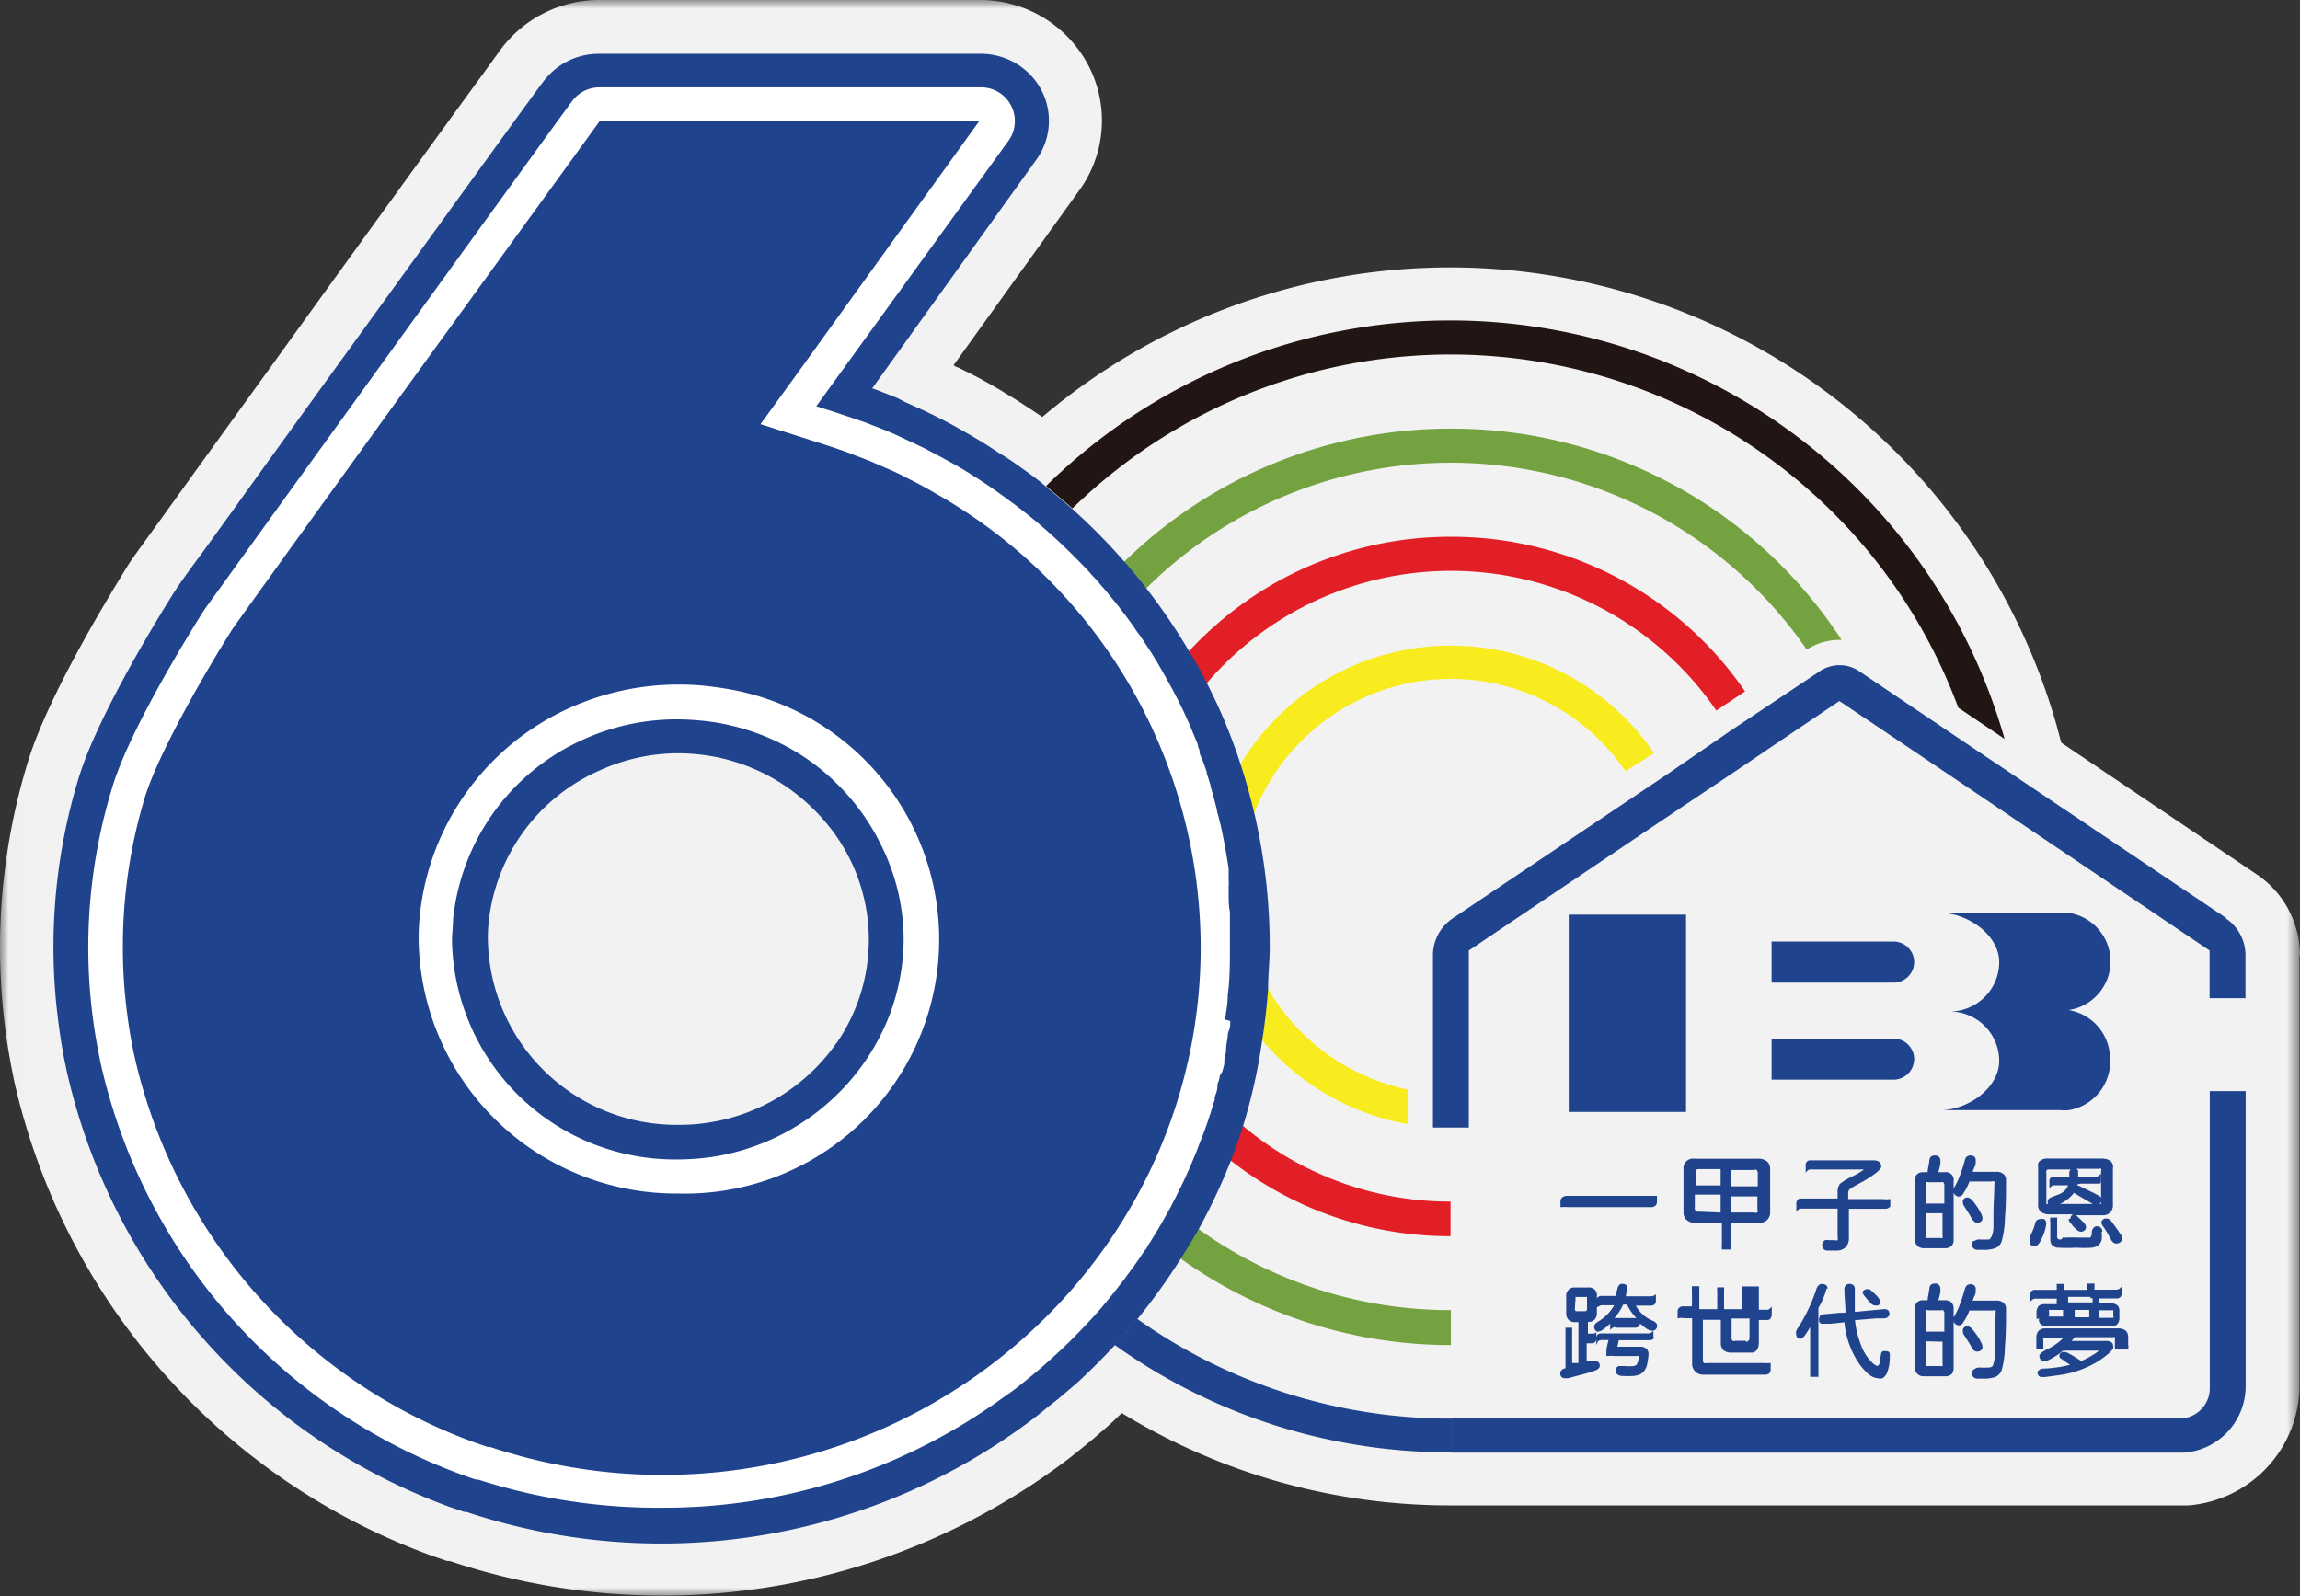 <svg id="Layer_1" data-name="Layer 1" xmlns="http://www.w3.org/2000/svg" xmlns:xlink="http://www.w3.org/1999/xlink" viewBox="0 0 128.23 89"><rect x="0" y="0" width="128.23" height="89" fill="#333333" stroke="none"/><defs><style>.cls-1{fill:#fff;}.cls-2{mask:url(#mask);}.cls-3{fill:#f2f2f2;}.cls-4{fill:#75a240;}.cls-5{fill:#e21e26;}.cls-6{fill:#f8ec1f;}.cls-7{fill:#20438e;}.cls-8{fill:#211614;}</style><mask id="mask" x="-0.01" y="0" width="128.24" height="89" maskUnits="userSpaceOnUse"><g id="mask0_283_252" data-name="mask0 283 252"><path class="cls-1" d="M128.22,0H0V89H128.22Z"/></g></mask></defs><g class="cls-2"><path class="cls-3" d="M128.23,53.26a5.46,5.46,0,0,0-2.42-4.51l-10.89-7.34-.27-1A35.16,35.16,0,0,0,58.11,23.25l-.61-.41-.8-.52-.77-.47-.11-.07-.24-.14-.9-.51-.56-.29-.7-.35c-.09,0-.17-.09-.26-.12l7-9.74a6.63,6.63,0,0,0,.51-7A6.81,6.81,0,0,0,54.65,0H33.42a6.85,6.85,0,0,0-5.55,2.82l-.94,1.3c-2,2.73-6.69,9.21-11,15.18l-5.2,7.2L8.89,29.06C7.48,31,7.27,31.3,7.13,31.53l0,0c-1,1.63-4.46,7.24-5.59,11A35.46,35.46,0,0,0,0,52.82a36.59,36.59,0,0,0,.31,4.66c.12.94.29,1.89.49,2.84A36.78,36.78,0,0,0,24,86.72l.92.32.15,0A37.41,37.41,0,0,0,59.2,81.62c.33-.24.71-.54,1.1-.86l.65-.53c.34-.3.7-.6,1.06-.93l.53-.51a35,35,0,0,0,18.35,5.15H122a6.73,6.73,0,0,0,6.2-6.57V53.25Zm-19.55,3.09h0v0Z"/></g><path class="cls-4" d="M80.89,23.9a26,26,0,0,0-18.18,7.39c-.46.45-.9.92-1.33,1.4A25.26,25.26,0,0,0,64.27,69c.49.41,1,.8,1.54,1.17A25.9,25.9,0,0,0,80.89,75V73.05a24,24,0,0,1-14.12-4.56c-.52-.38-1-.79-1.53-1.21A23.37,23.37,0,0,1,62.6,34.21c.43-.5.87-1,1.33-1.43a24.1,24.1,0,0,1,36.8,3.44,3.4,3.4,0,0,1,1.94-.54A25.92,25.92,0,0,0,80.89,23.9Z"/><path class="cls-5" d="M80.89,29.93a19.82,19.82,0,0,0-14.58,6.36A18,18,0,0,0,65,37.87,19.27,19.27,0,0,0,67,63.3a18.17,18.17,0,0,0,1.55,1.36,19.83,19.83,0,0,0,12.32,4.27V67a17.92,17.92,0,0,1-11.65-4.29,18.49,18.49,0,0,1-1.56-1.51A17.36,17.36,0,0,1,66,39.8a16.77,16.77,0,0,1,1.29-1.72,17.94,17.94,0,0,1,28.4,1.54l1.6-1.07a19.82,19.82,0,0,0-16.39-8.62"/><path class="cls-6" d="M80.89,36a13.69,13.69,0,0,0-11.74,6.62,13.19,13.19,0,0,0-1.9,6.85,13.3,13.3,0,0,0,1.49,6.12A14,14,0,0,0,70.37,58a13.73,13.73,0,0,0,8.11,4.68V60.75a11.77,11.77,0,0,1-7.78-5.61,11.42,11.42,0,0,1-.78-9.78A11.77,11.77,0,0,1,90.62,43L92.22,42a13.69,13.69,0,0,0-11.34-6"/><path class="cls-7" d="M87,67a.31.31,0,0,1,.08-.22.45.45,0,0,1,.3-.1h5V67a.29.29,0,0,1-.08.22.37.37,0,0,1-.29.09H87.41a1.29,1.29,0,0,0-.32,0H87V67Z"/><path class="cls-7" d="M96.53,68.19v1.4a.31.31,0,0,0,0,.08s0,0,0,0a.05.05,0,0,1,0,0H96s0,0,0,0l0,0s0,0,0,0a1.25,1.25,0,0,1,0-.24V68.19H94.57A.78.78,0,0,1,94,68a.6.6,0,0,1-.14-.44V65.23a.54.54,0,0,1,.62-.62H98a.76.76,0,0,1,.54.17.58.58,0,0,1,.15.43v2.35a.6.6,0,0,1-.16.46.61.61,0,0,1-.47.16H96.53Zm-.6-2.09v-.91H94.74a.27.27,0,0,0-.2.06.21.21,0,0,0,0,.15v.7h1.43Zm0,1.51v-1H94.49v.72a.19.19,0,0,0,.23.23ZM98,65.42a.24.24,0,0,0-.06-.18.22.22,0,0,0-.17,0H96.53v.91H98Zm-1.5,2.19H97.8a.3.3,0,0,0,.18,0,.22.22,0,0,0,0-.17v-.73h-1.5v1Z"/><path class="cls-7" d="M103.91,65.21h-3a.22.22,0,0,0-.15.08l-.09.09V65a.29.29,0,0,1,.08-.24.23.23,0,0,1,.16-.06h3.52c.3,0,.45.11.45.34a.13.13,0,0,1,0,.06,1.16,1.16,0,0,1-.3.31,5.78,5.78,0,0,1-.81.52l-.25.14a2.3,2.3,0,0,0-.42.26.4.4,0,0,0-.06.24v.29h2a.56.56,0,0,0,.27,0l.08,0v.41s0,0,0,0a0,0,0,0,1,0,0s0,0,0,0,0,0,0,0a.36.36,0,0,1-.31.13h-2V69a.72.72,0,0,1-.19.55.7.7,0,0,1-.52.18h-.44a.33.33,0,0,1-.26-.08.33.33,0,0,1,.08-.5.54.54,0,0,1,.19,0h.34a.25.25,0,0,0,.17,0,.23.23,0,0,0,0-.16V67.39h-2.06a.22.22,0,0,0-.15.08l-.09.09v-.41a.33.33,0,0,1,.08-.26.21.21,0,0,1,.16-.06h2.06v-.34a.74.74,0,0,1,.13-.48,3.63,3.63,0,0,1,.7-.42,4.49,4.49,0,0,0,.59-.34h0Z"/><path class="cls-7" d="M106.74,69.11V65.86a.46.46,0,0,1,.13-.37.45.45,0,0,1,.35-.13h.25c0-.17.07-.39.1-.68a.31.31,0,0,1,.09-.19.33.33,0,0,1,.21-.06.32.32,0,0,1,.23.07.29.29,0,0,1,.08.21.82.82,0,0,1,0,.18,4.68,4.68,0,0,1-.11.47h.37a.43.43,0,0,1,.48.5v3.25a.53.53,0,0,1-.11.36.51.51,0,0,1-.37.13h-1.18a.51.51,0,0,1-.36-.13.5.5,0,0,1-.14-.37m1.6-3.07a.14.14,0,0,0,0-.11.13.13,0,0,0-.1,0h-.74a.14.14,0,0,0-.12,0,.2.2,0,0,0,0,.09v1.1h1V66Zm-1,1.62v1.27a.16.16,0,0,0,0,.11.24.24,0,0,0,.1,0h.74a.2.2,0,0,0,.1,0,.16.16,0,0,0,0-.11V67.65Zm2.74,1.54a.37.37,0,0,1,.25-.08,5.52,5.52,0,0,0,.56,0A.34.34,0,0,0,111,69a.3.3,0,0,0,.07-.15,1.61,1.61,0,0,0,.07-.39c0-.19,0-.44,0-.74,0-.6.05-1.18.05-1.72a.15.15,0,0,0,0-.12.23.23,0,0,0-.16,0H109.8a2.94,2.94,0,0,1-.35.68.28.28,0,0,1-.24.16.26.26,0,0,1-.18-.07.22.22,0,0,1-.11-.19.49.49,0,0,1,0-.19,4.46,4.46,0,0,0,.36-.75,8.61,8.61,0,0,0,.27-.85.32.32,0,0,1,.1-.17.28.28,0,0,1,.19-.07.13.13,0,0,1,.08,0,.34.34,0,0,1,.16.07.25.25,0,0,1,.07.18.78.78,0,0,1,0,.14q0,.17-.09.3l-.08.22h1.3a.58.58,0,0,1,.44.14.45.45,0,0,1,.12.33c0,.72,0,1.41-.06,2.08a5.14,5.14,0,0,1-.19,1.35.68.68,0,0,1-.35.36,2,2,0,0,1-.68.09h-.27a.34.34,0,0,1-.27-.09.28.28,0,0,1-.08-.2.29.29,0,0,1,.08-.21m-.6-2.16a.26.26,0,0,1,.26-.26.39.39,0,0,1,.24.12,2.49,2.49,0,0,1,.27.34,3,3,0,0,1,.26.44.69.69,0,0,1,.08.25.26.26,0,0,1-.08.19.32.32,0,0,1-.2.07.29.29,0,0,1-.21-.09,1,1,0,0,1-.14-.2c-.07-.13-.18-.3-.32-.52l-.08-.12-.06-.11A.65.65,0,0,1,109.45,67Z"/><path class="cls-7" d="M114.09,68.21a2.7,2.7,0,0,1-.34,1,.63.63,0,0,1-.07.12l-.05.06a.27.27,0,0,1-.2.09.28.28,0,0,1-.27-.14.33.33,0,0,1,0-.15.27.27,0,0,1,0-.13.29.29,0,0,0,0-.1,3.4,3.4,0,0,0,.31-.75.26.26,0,0,1,.27-.23A.29.29,0,0,1,114,68a.23.23,0,0,1,.07.18m1.36-.23a.27.27,0,0,1,.08-.19.18.18,0,0,1,.07-.05h-1.3a.75.75,0,0,1-.52-.16.49.49,0,0,1-.13-.38V65.13a.57.57,0,0,1,0-.12.48.48,0,0,1,0-.14.36.36,0,0,1,.08-.12.62.62,0,0,1,.46-.15h3c.34,0,.56.12.63.35a.65.65,0,0,1,0,.2v2a.61.61,0,0,1-.16.47.6.6,0,0,1-.43.14h-1.49a.54.54,0,0,1,.14.11c.15.13.26.25.34.33a.35.35,0,0,1,.1.22.25.25,0,0,1-.09.19.31.31,0,0,1-.2.07.39.39,0,0,1-.24-.12,2.06,2.06,0,0,1-.21-.21l-.14-.18a.3.3,0,0,1-.09-.19m.49-1.94s0,0,0,.06a.7.7,0,0,1,.25.1l.72.35.24.13.13.1a.32.32,0,0,1,0,.14.26.26,0,0,1-.07.19.23.23,0,0,1-.16.06.46.46,0,0,1-.19,0l-.29-.17-.73-.43a.14.14,0,0,1-.08-.07,2,2,0,0,1-.52.48,1.38,1.38,0,0,1-.72.25.24.24,0,0,1-.23-.12.25.25,0,0,1,0-.13c0-.11.08-.18.24-.24l.42-.16a1.05,1.05,0,0,0,.28-.19.8.8,0,0,0,.19-.3h-.77a.24.24,0,0,0-.18.07l-.09.09v-.4a.22.22,0,0,1,.06-.17.28.28,0,0,1,.2-.07h.85a2,2,0,0,1,0-.23.21.21,0,0,1,.08-.17l0,0h-1.19c-.09,0-.15,0-.17.08a.2.2,0,0,0,0,.11V67c0,.06,0,.11,0,.13a.18.18,0,0,0,.15,0h2.75a.22.22,0,0,0,.15,0,.21.21,0,0,0,0-.14V65.31a.18.18,0,0,0,0-.14.2.2,0,0,0-.14,0h-1.24a.23.23,0,0,1,.1.12s0,.05,0,.08,0,.09,0,.24h1a.29.29,0,0,0,.18-.08l.09-.08v.4a.21.21,0,0,1-.06.16A.27.27,0,0,1,117,66h-1Zm1.35,2.66a1.83,1.83,0,0,1,0,.44.68.68,0,0,1-.17.29.89.89,0,0,1-.37.14,6.75,6.75,0,0,1-.9,0,8.44,8.44,0,0,1-1,0,.5.5,0,0,1-.32-.14.49.49,0,0,1-.1-.34v-.92a1,1,0,0,1,0-.28s0,0,0,0a.05.05,0,0,1,0,0h.38l0,0a.07.07,0,0,1,0,0l0,.06s0,.13,0,.22v.74A.12.12,0,0,0,115,69a.65.65,0,0,0,.24,0h.51a4.13,4.13,0,0,0,.56,0,.47.47,0,0,0,.23,0s.06-.08.08-.17a.43.43,0,0,0,0-.11.42.42,0,0,1,.11-.27.21.21,0,0,1,.18-.07.28.28,0,0,1,.3.3m1,.1a.62.62,0,0,1,.11.26.29.29,0,0,1-.1.22.38.38,0,0,1-.23.08c-.11,0-.21-.07-.3-.22a6.12,6.12,0,0,0-.43-.73.38.38,0,0,1-.1-.21.19.19,0,0,1,.08-.17.26.26,0,0,1,.19-.07.35.35,0,0,1,.28.15l.37.51.12.19Z"/><path class="cls-7" d="M90.06,74a.27.27,0,0,0-.2.07l-.09.08V73.8a3.34,3.34,0,0,1-.42.35.5.5,0,0,1-.27.1H89v.38a.24.24,0,0,1-.07.2.26.26,0,0,1-.2.07h-.27v1l.21,0,.18,0,.11,0a.21.21,0,0,1,.16.06.24.24,0,0,1,.07.2c0,.09-.06.16-.19.23a6.87,6.87,0,0,1-.87.27c-.46.12-.7.19-.74.19l-.13,0a.26.26,0,0,1-.2-.07.27.27,0,0,1-.07-.21.23.23,0,0,1,.07-.17.42.42,0,0,1,.22-.11V74.1s0,0,0-.07,0,0,0,0a.06.06,0,0,1,0,0h.32s0,0,.05,0l0,0a.24.24,0,0,1,0,.08V76L88,76V73.72h-.18a.48.48,0,0,1-.37-.13.49.49,0,0,1-.13-.38v-.92a.45.45,0,0,1,.5-.5h.72a.43.43,0,0,1,.49.49v.93a.52.52,0,0,1-.13.37.49.49,0,0,1-.37.13h0v.65h.27a.28.28,0,0,0,.18-.06l.09-.06a.23.23,0,0,1-.12-.06.31.31,0,0,1-.07-.21c0-.1.07-.19.22-.28a2.42,2.42,0,0,0,.89-.91h-.62a.37.37,0,0,0-.23.06L89,72.9v-.38a.25.25,0,0,1,.07-.18.32.32,0,0,1,.25-.08h.79q0-.23.06-.36a.36.36,0,0,1,.19-.31l.1,0a.25.25,0,0,1,.24.11.29.29,0,0,1,0,.14,2.34,2.34,0,0,1-.06.44H92a.54.54,0,0,0,.24-.05l.08-.07v.38a.29.29,0,0,1-.07.19.36.36,0,0,1-.25.07h-.8a1.85,1.85,0,0,0,.94.84.47.47,0,0,1,.18.12.23.23,0,0,1,.07.16.27.27,0,0,1-.28.28.64.64,0,0,1-.32-.12,3.26,3.26,0,0,1-.36-.29v0a.21.21,0,0,1-.07.17.29.29,0,0,1-.22.07H90.06Zm-2.26-1a.1.1,0,0,0,.11.11h.46a.1.1,0,0,0,.11-.11V72.4s0-.07,0-.08a.12.12,0,0,0-.09,0h-.46a.12.12,0,0,0-.09,0,.15.15,0,0,0,0,.08Zm4.43,1.49a.24.24,0,0,1-.07.18.33.33,0,0,1-.21.06h-1.7l-.08.36h0l0,0h1.25a.52.52,0,0,1,.38.12.4.4,0,0,1,.11.29,3.55,3.55,0,0,1-.08.57.81.81,0,0,1-.35.54,1.15,1.15,0,0,1-.4.11,3.64,3.64,0,0,1-.57,0,.5.5,0,0,1-.36-.1.24.24,0,0,1-.08-.19.26.26,0,0,1,.08-.2.2.2,0,0,1,.11-.06h.35a2.69,2.69,0,0,0,.46,0,.53.53,0,0,0,.16-.06.69.69,0,0,0,.12-.45s0-.05,0-.05a.15.15,0,0,0-.1,0H90a1.74,1.74,0,0,0-.38,0h-.06v-.34a4.41,4.41,0,0,1,.12-.55h-.39a.32.32,0,0,0-.2.07L89,75v-.39a.29.29,0,0,1,.06-.19.34.34,0,0,1,.22-.07h2.62a.26.26,0,0,0,.19-.07l.09-.07v.4Zm-1-1a2.81,2.81,0,0,1-.52-.75H90.5a3.24,3.24,0,0,1-.49.75h1.17Z"/><path class="cls-7" d="M94.34,76v-2.5h-.46a.58.58,0,0,0-.27,0l-.08,0v-.37a.28.28,0,0,1,.07-.2.37.37,0,0,1,.27-.09h.46V72a1,1,0,0,1,0-.2.15.15,0,0,1,0-.08s0,0,0,0a.05.05,0,0,1,0,0h.41a.08.08,0,0,1,0,0,.08.08,0,0,1,0,0,.24.24,0,0,1,0,.08V73h1V72a.28.28,0,0,1,0-.14.15.15,0,0,1,0-.08s0,0,0,0h.38s0,0,0,0a.12.12,0,0,1,0,.08.46.46,0,0,1,0,.14v1h1V72a.92.92,0,0,1,0-.19.13.13,0,0,1,0-.08.08.08,0,0,1,0,0l0,0H98s0,0,.06,0a.34.34,0,0,1,0,.08s0,.13,0,.22v1h.47a.23.23,0,0,0,.16-.08l.09-.09v.41a.37.37,0,0,1-.09.27.21.21,0,0,1-.16.06h-.47v1.24c0,.33-.11.52-.34.58l-.17,0h-1a.68.68,0,0,1-.47-.14.53.53,0,0,1-.14-.39v-1.3h-1v2.31A.23.23,0,0,0,95,76a.23.23,0,0,0,.16,0h3.22a.91.91,0,0,0,.27,0l.07,0v.36a.38.38,0,0,1-.07.21.41.41,0,0,1-.27.08H95a.62.62,0,0,1-.5-.19.59.59,0,0,1-.16-.43m3-1.22a.19.19,0,0,0,.2-.19v-1.1h-1v1.1a.17.17,0,0,0,.06.14.16.16,0,0,0,.14,0h.59Z"/><path class="cls-7" d="M101.84,71.84a4.28,4.28,0,0,1-.46,1.09v3.62a.57.57,0,0,1,0,.14.34.34,0,0,1,0,.08l-.06,0h-.35l-.05,0s0,0,0-.08,0-.08,0-.14V74c-.09.15-.14.24-.18.29a2,2,0,0,1-.19.26.24.24,0,0,1-.18.1.2.2,0,0,1-.17-.08.28.28,0,0,1-.06-.18.43.43,0,0,1,0-.17,1.28,1.28,0,0,1,.12-.21,9.31,9.31,0,0,0,1-2.11.5.5,0,0,1,.13-.23.25.25,0,0,1,.18-.08.36.36,0,0,1,.25.08.24.24,0,0,1,.07.19m1,1.32c0-.4-.06-.83-.06-1.3a.25.25,0,0,1,.08-.21.26.26,0,0,1,.2-.08.34.34,0,0,1,.22.07.28.28,0,0,1,.08.2v.29c0,.34,0,.67,0,1l.73-.07L105,73h.06a.29.29,0,0,1,.21.06.32.32,0,0,1,.07.2.2.2,0,0,1-.07.16.32.32,0,0,1-.22.09l-.16,0-.28,0-1.19.1a5.19,5.19,0,0,0,.33,1.37,2.63,2.63,0,0,0,.63,1,.84.84,0,0,0,.29.19h0s.1-.06.14-.19,0-.24.06-.43a.21.21,0,0,1,.11-.21.28.28,0,0,1,.13,0c.14,0,.22,0,.25.16a.53.53,0,0,1,0,.13,2.43,2.43,0,0,1-.14.88.62.62,0,0,1-.29.35.39.39,0,0,1-.15,0,1,1,0,0,1-.67-.3,2.94,2.94,0,0,1-.51-.6,4.88,4.88,0,0,1-.77-2.23l-.77.08-.17,0h-.22c-.14,0-.22,0-.25-.15s0-.07,0-.12a.29.29,0,0,1,.07-.19.4.4,0,0,1,.21-.07l.89-.08.2,0m1.05-1.08a.21.21,0,0,1,.07-.17.33.33,0,0,1,.24-.07.26.26,0,0,1,.17.08l.23.21a1.38,1.38,0,0,1,.26.33s0,0,0,.08a.15.15,0,0,1,0,.09.23.23,0,0,1-.1.12.48.48,0,0,1-.18,0,.36.36,0,0,1-.25-.15,1.49,1.49,0,0,1-.17-.18l-.11-.14a.63.63,0,0,1-.15-.23"/><path class="cls-7" d="M106.74,76.27V73a.48.48,0,0,1,.13-.37.45.45,0,0,1,.35-.13h.25c0-.16.07-.39.1-.68a.31.31,0,0,1,.09-.19.33.33,0,0,1,.21-.06.28.28,0,0,1,.23.08.25.25,0,0,1,.08.2,1,1,0,0,1,0,.19,4.46,4.46,0,0,1-.11.46h.37a.52.52,0,0,1,.36.12.54.54,0,0,1,.12.38v3.25a.58.58,0,0,1-.11.37.55.55,0,0,1-.37.12h-1.18a.51.51,0,0,1-.36-.13.5.5,0,0,1-.14-.37m1.6-3.07a.16.16,0,0,0,0-.11.13.13,0,0,0-.1,0h-.74a.14.14,0,0,0-.12,0,.24.24,0,0,0,0,.09v1.1h1v-1.1Zm-1,1.62v1.27a.16.16,0,0,0,0,.11.15.15,0,0,0,.1,0h.74a.13.13,0,0,0,.1,0,.16.16,0,0,0,0-.11V74.81Zm2.74,1.54a.37.37,0,0,1,.25-.08,5.52,5.52,0,0,0,.56,0,.34.34,0,0,0,.16-.06.3.3,0,0,0,.07-.15,1.61,1.61,0,0,0,.07-.39c0-.19,0-.44,0-.74,0-.6.05-1.18.05-1.72a.16.16,0,0,0,0-.12.24.24,0,0,0-.16,0H109.8a3.11,3.11,0,0,1-.35.67.26.26,0,0,1-.24.16.26.26,0,0,1-.18-.07.21.21,0,0,1-.11-.19.41.41,0,0,1,0-.18,4.5,4.5,0,0,0,.36-.76c.1-.25.18-.53.27-.84a.35.35,0,0,1,.1-.18.28.28,0,0,1,.19-.07.13.13,0,0,1,.08,0,.34.34,0,0,1,.16.07.25.25,0,0,1,.07.18.78.78,0,0,1,0,.14q0,.17-.09.3l-.08.22h1.3a.58.58,0,0,1,.44.14.45.45,0,0,1,.12.33c0,.72,0,1.41-.06,2.08a5.14,5.14,0,0,1-.19,1.35.68.68,0,0,1-.35.36,2,2,0,0,1-.68.09h-.27a.34.34,0,0,1-.27-.09.28.28,0,0,1-.08-.2.29.29,0,0,1,.08-.21m-.6-2.16a.26.26,0,0,1,.26-.26.39.39,0,0,1,.24.12,3.34,3.34,0,0,1,.27.34,3,3,0,0,1,.26.44.69.69,0,0,1,.08.25.26.26,0,0,1-.08.19.32.32,0,0,1-.41,0,1.51,1.51,0,0,1-.14-.21c-.07-.13-.18-.29-.32-.52l-.08-.12a.74.74,0,0,1-.06-.11A.65.65,0,0,1,109.45,74.19Z"/><path class="cls-7" d="M113.54,73.55v-.34a.57.57,0,0,1,.12-.39.46.46,0,0,1,.32-.1h.69s0,0,0-.06a.42.42,0,0,1,0-.17v-.08h-1.2a.25.25,0,0,0-.18.08l-.09.08v-.4a.25.25,0,0,1,.07-.19.3.3,0,0,1,.2-.06h1.2v-.09a.71.71,0,0,1,0-.16.34.34,0,0,1,0-.08.09.09,0,0,1,.06,0h.35s0,0,0,0,0,.11,0,.24v.09h1.25v-.09a.71.71,0,0,1,0-.16c0-.06,0-.09.06-.1h.38s0,0,0,0a.19.19,0,0,1,0,.09s0,.09,0,.15v.1h1.23a.27.27,0,0,0,.19-.08l.09-.08v.4a.24.24,0,0,1-.07.18.31.31,0,0,1-.21.07H117v.08a.45.45,0,0,1,0,.13s0,0,0,.06l0,0h.65a.55.55,0,0,1,.41.13.4.4,0,0,1,.1.3v.36a.51.51,0,0,1-.12.38.42.42,0,0,1-.31.11h-3.57c-.27,0-.43-.09-.48-.28a.44.44,0,0,1,0-.16m-.09,3.07a.21.21,0,0,1,.07-.17.42.42,0,0,1,.27-.1,7,7,0,0,0,1.48-.21l-.21-.14-.33-.23a.19.19,0,0,1,0-.27.28.28,0,0,1,.23-.08.8.8,0,0,1,.3.12q.23.12.63.39a4.81,4.81,0,0,0,.68-.36,2,2,0,0,0,.31-.22h-2a4,4,0,0,1-.9.57l-.15,0a.26.26,0,0,1-.2-.07.3.3,0,0,1-.07-.2c0-.09.09-.19.28-.29a.53.53,0,0,1,.15-.08,3.44,3.44,0,0,0,.91-.64h-1a.21.21,0,0,0-.12,0,.13.13,0,0,0,0,.1v.29a.76.76,0,0,1,0,.17.14.14,0,0,1,0,.07s0,0,0,0h0a0,0,0,0,0,0,0h-.39a.08.08,0,0,1,0,0l0,0s0,0,0-.07,0-.09,0-.17v-.4a.57.57,0,0,1,.13-.39.55.55,0,0,1,.4-.13h4a.69.69,0,0,1,.47.14.53.53,0,0,1,.12.37v.39a.78.78,0,0,1,0,.28l0,0H118s-.08,0-.09-.11a.81.81,0,0,1,0-.17v-.3a.21.21,0,0,0,0-.11.15.15,0,0,0-.1,0h-2.13l-.19.21h1.91a.49.49,0,0,1,.35.1.25.25,0,0,1,.06.17.31.31,0,0,1,0,.15,1.27,1.27,0,0,1-.16.2,5.38,5.38,0,0,1-.67.51,5.64,5.64,0,0,1-2.14.77l-.82.11h-.17a.22.22,0,0,1-.18-.06.26.26,0,0,1-.07-.2m1.42-3.06v-.42h-.7a.1.1,0,0,0-.08,0,.12.12,0,0,0,0,.09v.2a.1.1,0,0,0,0,.08l.08,0h.7Zm1.53-1.07v-.08h-1.25v.08a.57.57,0,0,1,0,.14.13.13,0,0,1,0,.09h1.37a.31.31,0,0,1,0-.09.66.66,0,0,1,0-.15m-1,1.07h.81v-.41h-.81Zm2.15-.11v-.2s0-.06,0-.08a.11.11,0,0,0-.08,0h-.74v.42h.74s.07,0,.09,0a.15.15,0,0,0,0-.07"/><path class="cls-7" d="M117.65,59.19a2.76,2.76,0,0,1-2.31,2.71,2.45,2.45,0,0,1-.48,0h-6.69c1.54,0,3.29-1.23,3.29-2.75a2.76,2.76,0,0,0-2.78-2.75,2.76,2.76,0,0,0,2.78-2.75c0-1.52-1.76-2.75-3.29-2.75h4.93c.16,0,2.08,0,2.23,0a2.74,2.74,0,0,1,0,5.42,2.42,2.42,0,0,1-.47,0,2.49,2.49,0,0,1,.47,0,2.76,2.76,0,0,1,2.31,2.71"/><path class="cls-7" d="M106.72,53.64a1.15,1.15,0,0,1-1.17,1.15H98.77V52.5h6.78a1.15,1.15,0,0,1,1.17,1.15"/><path class="cls-7" d="M106.72,59.05a1.15,1.15,0,0,1-1.17,1.15H98.77V57.91h6.78a1.15,1.15,0,0,1,1.17,1.15"/><path class="cls-7" d="M94,51H87.46V62H94Z"/><path class="cls-7" d="M36.89,83.66A32.06,32.06,0,0,1,26.8,82l-.12,0c-.26-.08-.53-.18-.8-.28a31.33,31.33,0,0,1-19.8-22.5c-.17-.8-.32-1.61-.42-2.42a31,31,0,0,1-.26-4A29.88,29.88,0,0,1,6.68,44.1c1-3.4,4.84-9.46,5-9.72s.6-.86,1.59-2.23l1.85-2.56c1.49-2.07,3.3-4.58,5.2-7.2C25.85,14.76,32,6.28,32.26,5.92a1.43,1.43,0,0,1,1.15-.59H54.64a1.42,1.42,0,0,1,1.26.76,1.36,1.36,0,0,1-.1,1.45L44.72,22.88l1.87.6.47.16L48,24l1,.39.57.24c.51.22,1,.44,1.42.65l.59.3.47.25c.29.16.63.34,1,.54l.13.08A30.54,30.54,0,0,1,68.36,52.81c0,17-14.12,30.84-31.48,30.84m.93-44.07a13.13,13.13,0,0,0-5.49,1.19,12.81,12.81,0,0,0-7.48,10.36c0,.42-.06.82-.06,1.21a12.91,12.91,0,0,0,13,12.76A15.19,15.19,0,0,0,39.56,65a12.72,12.72,0,0,0,.29-25.25,12.62,12.62,0,0,0-2-.16"/><path class="cls-1" d="M54.59,6.76,44.7,20.48l-2.3,3.17,3.76,1.2.45.15c.34.12.64.22.91.33l.94.36.55.24c.5.22,1,.42,1.36.62l.55.28.46.24c.27.15.6.33.91.52l.13.07A29.14,29.14,0,0,1,66.94,52.82c0,16.22-13.47,29.42-30,29.42a30.43,30.43,0,0,1-9.62-1.56l-.14,0-.75-.26A29.9,29.9,0,0,1,7.5,58.91c-.17-.76-.3-1.53-.4-2.31a28.12,28.12,0,0,1-.25-3.78,28.76,28.76,0,0,1,1.21-8.31c.78-2.57,3.52-7.25,4.85-9.36.09-.14.65-.92,1.55-2.17l1.85-2.57,5.19-7.19L33.43,6.76ZM37.82,66.55a14.17,14.17,0,0,0,2.25-28.21,14.12,14.12,0,0,0-2.25-.17,14.75,14.75,0,0,0-6.1,1.32A14.29,14.29,0,0,0,23.41,51a12.6,12.6,0,0,0-.07,1.35A14.35,14.35,0,0,0,37.82,66.55M54.65,3.91H33.42a2.86,2.86,0,0,0-2.33,1.18c-1.3,1.79-6.89,9.49-11.94,16.47-1.89,2.62-3.71,5.13-5.19,7.2l-1.85,2.56c-1.23,1.69-1.54,2.14-1.65,2.3S6.38,40.1,5.3,43.69A31.57,31.57,0,0,0,4,52.81,32.3,32.3,0,0,0,4.23,57c.11.84.26,1.69.44,2.53A32.79,32.79,0,0,0,25.39,83c.28.11.57.2.84.29l.12,0A33.16,33.16,0,0,0,36.9,85.08c18.17,0,32.94-14.48,32.94-32.28A32,32,0,0,0,53.92,25.2l-.13-.08c-.33-.2-.67-.38-1-.57l-.48-.25L51.67,24c-.49-.24-1-.48-1.5-.7l-.58-.24c-.34-.15-.69-.28-1-.41l-1-.36-.5-.16L57,8.36a2.79,2.79,0,0,0,.21-2.93A2.88,2.88,0,0,0,54.66,3.9M37.83,63.68A11.48,11.48,0,0,1,26.24,52.34c0-.36,0-.72.05-1.07a11.42,11.42,0,0,1,6.65-9.2A11.72,11.72,0,0,1,37.83,41a12.26,12.26,0,0,1,1.81.14,11.3,11.3,0,0,1-.26,22.42A10.47,10.47,0,0,1,37.83,63.68Z"/><path class="cls-7" d="M80.89,81v-1.9a30.16,30.16,0,0,1-17.5-5.57c-.4.49-.83,1-1.26,1.45a32,32,0,0,0,18.76,6"/><path class="cls-8" d="M111.76,41.2l-2.58-1.74A30.19,30.19,0,0,0,59.79,28.35c-.48-.43-1-.84-1.47-1.25a32.13,32.13,0,0,1,53.44,14.1Z"/><path class="cls-7" d="M69.93,45.35c-.22-.94-.48-1.87-.78-2.78a29.94,29.94,0,0,0-1.87-4.49c-.3-.61-.63-1.21-1-1.79a31.92,31.92,0,0,0-2.39-3.51c-.39-.51-.8-1-1.22-1.48a33.86,33.86,0,0,0-2.92-2.95c-.48-.43-1-.84-1.47-1.25s-1-.77-1.5-1.13c-.32-.23-.64-.45-1-.66l-.75-.49-.69-.42-.13-.08-.18-.1-.86-.49-.49-.26-.65-.33c-.47-.23-1-.47-1.55-.71L50,22.18l-1.07-.42-.3-.11L57.76,8.93A3.71,3.71,0,0,0,58.05,5a3.83,3.83,0,0,0-3.41-2H33.41A3.85,3.85,0,0,0,30.3,4.54C30,4.9,23.88,13.39,18.36,21c-1.89,2.62-3.71,5.13-5.19,7.2l-1.85,2.56C10,32.54,9.76,32.94,9.64,33.13c-.42.67-4.18,6.66-5.27,10.3a32.24,32.24,0,0,0-1.1,13.68c.11.86.26,1.74.45,2.61A33.76,33.76,0,0,0,25,84l.87.3.12,0a34.38,34.38,0,0,0,31.36-5c.34-.26.69-.52,1-.79L59,78c.33-.28.66-.56,1-.85.76-.69,1.47-1.41,2.17-2.16.42-.47.85-1,1.25-1.45a35,35,0,0,0,2.42-3.37q.51-.81,1-1.65a33.56,33.56,0,0,0,1.8-3.84c.24-.63.47-1.27.67-1.92A31,31,0,0,0,70.37,58c.16-1,.26-1.9.33-2.87,0-.76.09-1.54.09-2.32a32.54,32.54,0,0,0-.86-7.47M68.59,56.93c0,.18,0,.36-.08.54s-.05.3-.08.45-.05.31-.07.46a2.07,2.07,0,0,0,0,.22l-.1.51a1.3,1.3,0,0,0,0,.13c0,.16-.07.33-.11.5L68,60c0,.16-.08.32-.13.48a.66.66,0,0,1,0,.15c0,.18-.09.36-.14.54s0,.06,0,.08a.09.09,0,0,1,0,0c0,.12-.07.24-.11.36a2.45,2.45,0,0,1-.08.29,3.38,3.38,0,0,1-.11.34c-.11.35-.23.69-.35,1s-.19.49-.29.74a4.87,4.87,0,0,1-.21.53c-.07.17-.14.35-.22.53l-.3.67-.26.54-.25.5c-.08.16-.17.32-.24.47s-.16.28-.23.42c-.24.43-.48.86-.74,1.27-.06.1-.13.2-.19.31l-.2.3c0,.09-.11.17-.17.26-.24.36-.48.71-.74,1.06l-.28.38a.7.7,0,0,0-.06.09l-.31.39c-.15.2-.3.39-.46.58-.4.5-.82,1-1.26,1.45a28.83,28.83,0,0,1-2.16,2.12c-.3.28-.61.54-.93.81l-.63.51c-.32.26-.64.5-1,.74a32.2,32.2,0,0,1-19,6.16A32.71,32.71,0,0,1,26.66,82.5l-.12,0c-.27-.08-.54-.18-.81-.28A31.83,31.83,0,0,1,5.62,59.32c-.17-.81-.32-1.64-.43-2.46A30.44,30.44,0,0,1,6.23,44c1-3.46,4.9-9.58,5.06-9.84s.49-.69,1.61-2.25l1.85-2.57,5.19-7.19C25.46,14.5,31.62,6,31.89,5.65a1.89,1.89,0,0,1,1.53-.78H54.66a1.88,1.88,0,0,1,1.55,3L45.51,22.65l1.25.4.47.16,1,.34,1,.39.58.24,1.45.68s.44.21.59.3l.48.25,1,.55.13.08.31.18c.58.36,1.16.73,1.71,1.12s1.06.76,1.57,1.16,1,.81,1.47,1.23c.78.7,1.52,1.43,2.23,2.19.11.13.22.25.34.37l.35.41c.22.24.42.5.63.75l.29.36c.1.13.2.27.31.4l0,0,.3.41c.11.15.22.29.32.45s.17.24.26.36l.36.54.3.46c.1.16.19.32.29.47l.27.47c.1.16.18.32.27.48.36.63.69,1.27,1,1.93l0,0,.27.6.28.67c.07.16.13.32.2.49a.32.32,0,0,1,0,.09,2,2,0,0,1,.09.22l0,.07c0,.16.11.32.17.48s.16.44.23.66l0,.06.21.66a.14.14,0,0,0,0,.06l.18.63h0l.18.7c0,.15.08.3.11.46s.06.25.09.36q.27,1.22.45,2.46c0,.11,0,.23,0,.35l0,.26a2.33,2.33,0,0,1,0,.37.43.43,0,0,0,0,.11l0,.31c0,.33,0,.65.07,1,0,.15,0,.31,0,.46s0,.32,0,.49,0,.31,0,.48v.49c0,.91,0,1.82-.12,2.72,0,.46-.09.91-.15,1.36"/><path class="cls-7" d="M49,46.87a12.43,12.43,0,0,0-2.35-3.18,11.92,11.92,0,0,0-1.74-1.43,12.63,12.63,0,0,0-5.16-2,14.35,14.35,0,0,0-2-.15,12.62,12.62,0,0,0-5.29,1.15,12.36,12.36,0,0,0-7.2,10c0,.41-.06.78-.06,1.16A12.43,12.43,0,0,0,37.82,64.65a14,14,0,0,0,1.67-.11A12.71,12.71,0,0,0,45.56,62a13.35,13.35,0,0,0,1.65-1.53,12.5,12.5,0,0,0,2.49-4.16,12,12,0,0,0,.68-4A11.79,11.79,0,0,0,49,46.88M46.63,58.16A10.38,10.38,0,0,1,45,60a10.66,10.66,0,0,1-5.74,2.63,10,10,0,0,1-1.42.09A10.51,10.51,0,0,1,27.2,52.36a8.36,8.36,0,0,1,.05-1A10.44,10.44,0,0,1,33.34,43a10.63,10.63,0,0,1,4.48-1,11.58,11.58,0,0,1,1.65.13,10.65,10.65,0,0,1,5,2.2,11.27,11.27,0,0,1,1.76,1.76,10.12,10.12,0,0,1,.39,12.1Z"/><path class="cls-7" d="M80.89,79.09h40.75a1.69,1.69,0,0,0,1.56-1.62V60.84h2V77.38A3.72,3.72,0,0,1,121.77,81H80.89"/><path class="cls-7" d="M124.13,51.2l-11.9-8-2.37-1.59-6.14-4.14-.09-.06a1.89,1.89,0,0,0-1.07-.32,2,2,0,0,0-1.08.32L98,39.73l-1.6,1.07L93,43.14l-1.61,1.08L81,51.2a2.49,2.49,0,0,0-1.11,2.06v9.61c.34,0,.67,0,1,0h1V53l10.21-6.88L93.77,45l3.55-2.38,1.62-1.1,3.5-2.36.11-.07,2.71,1.82,5.24,3.53,2.16,1.46L123.19,53v2.66h2v-2.4a2.47,2.47,0,0,0-1.11-2.06"/></svg>